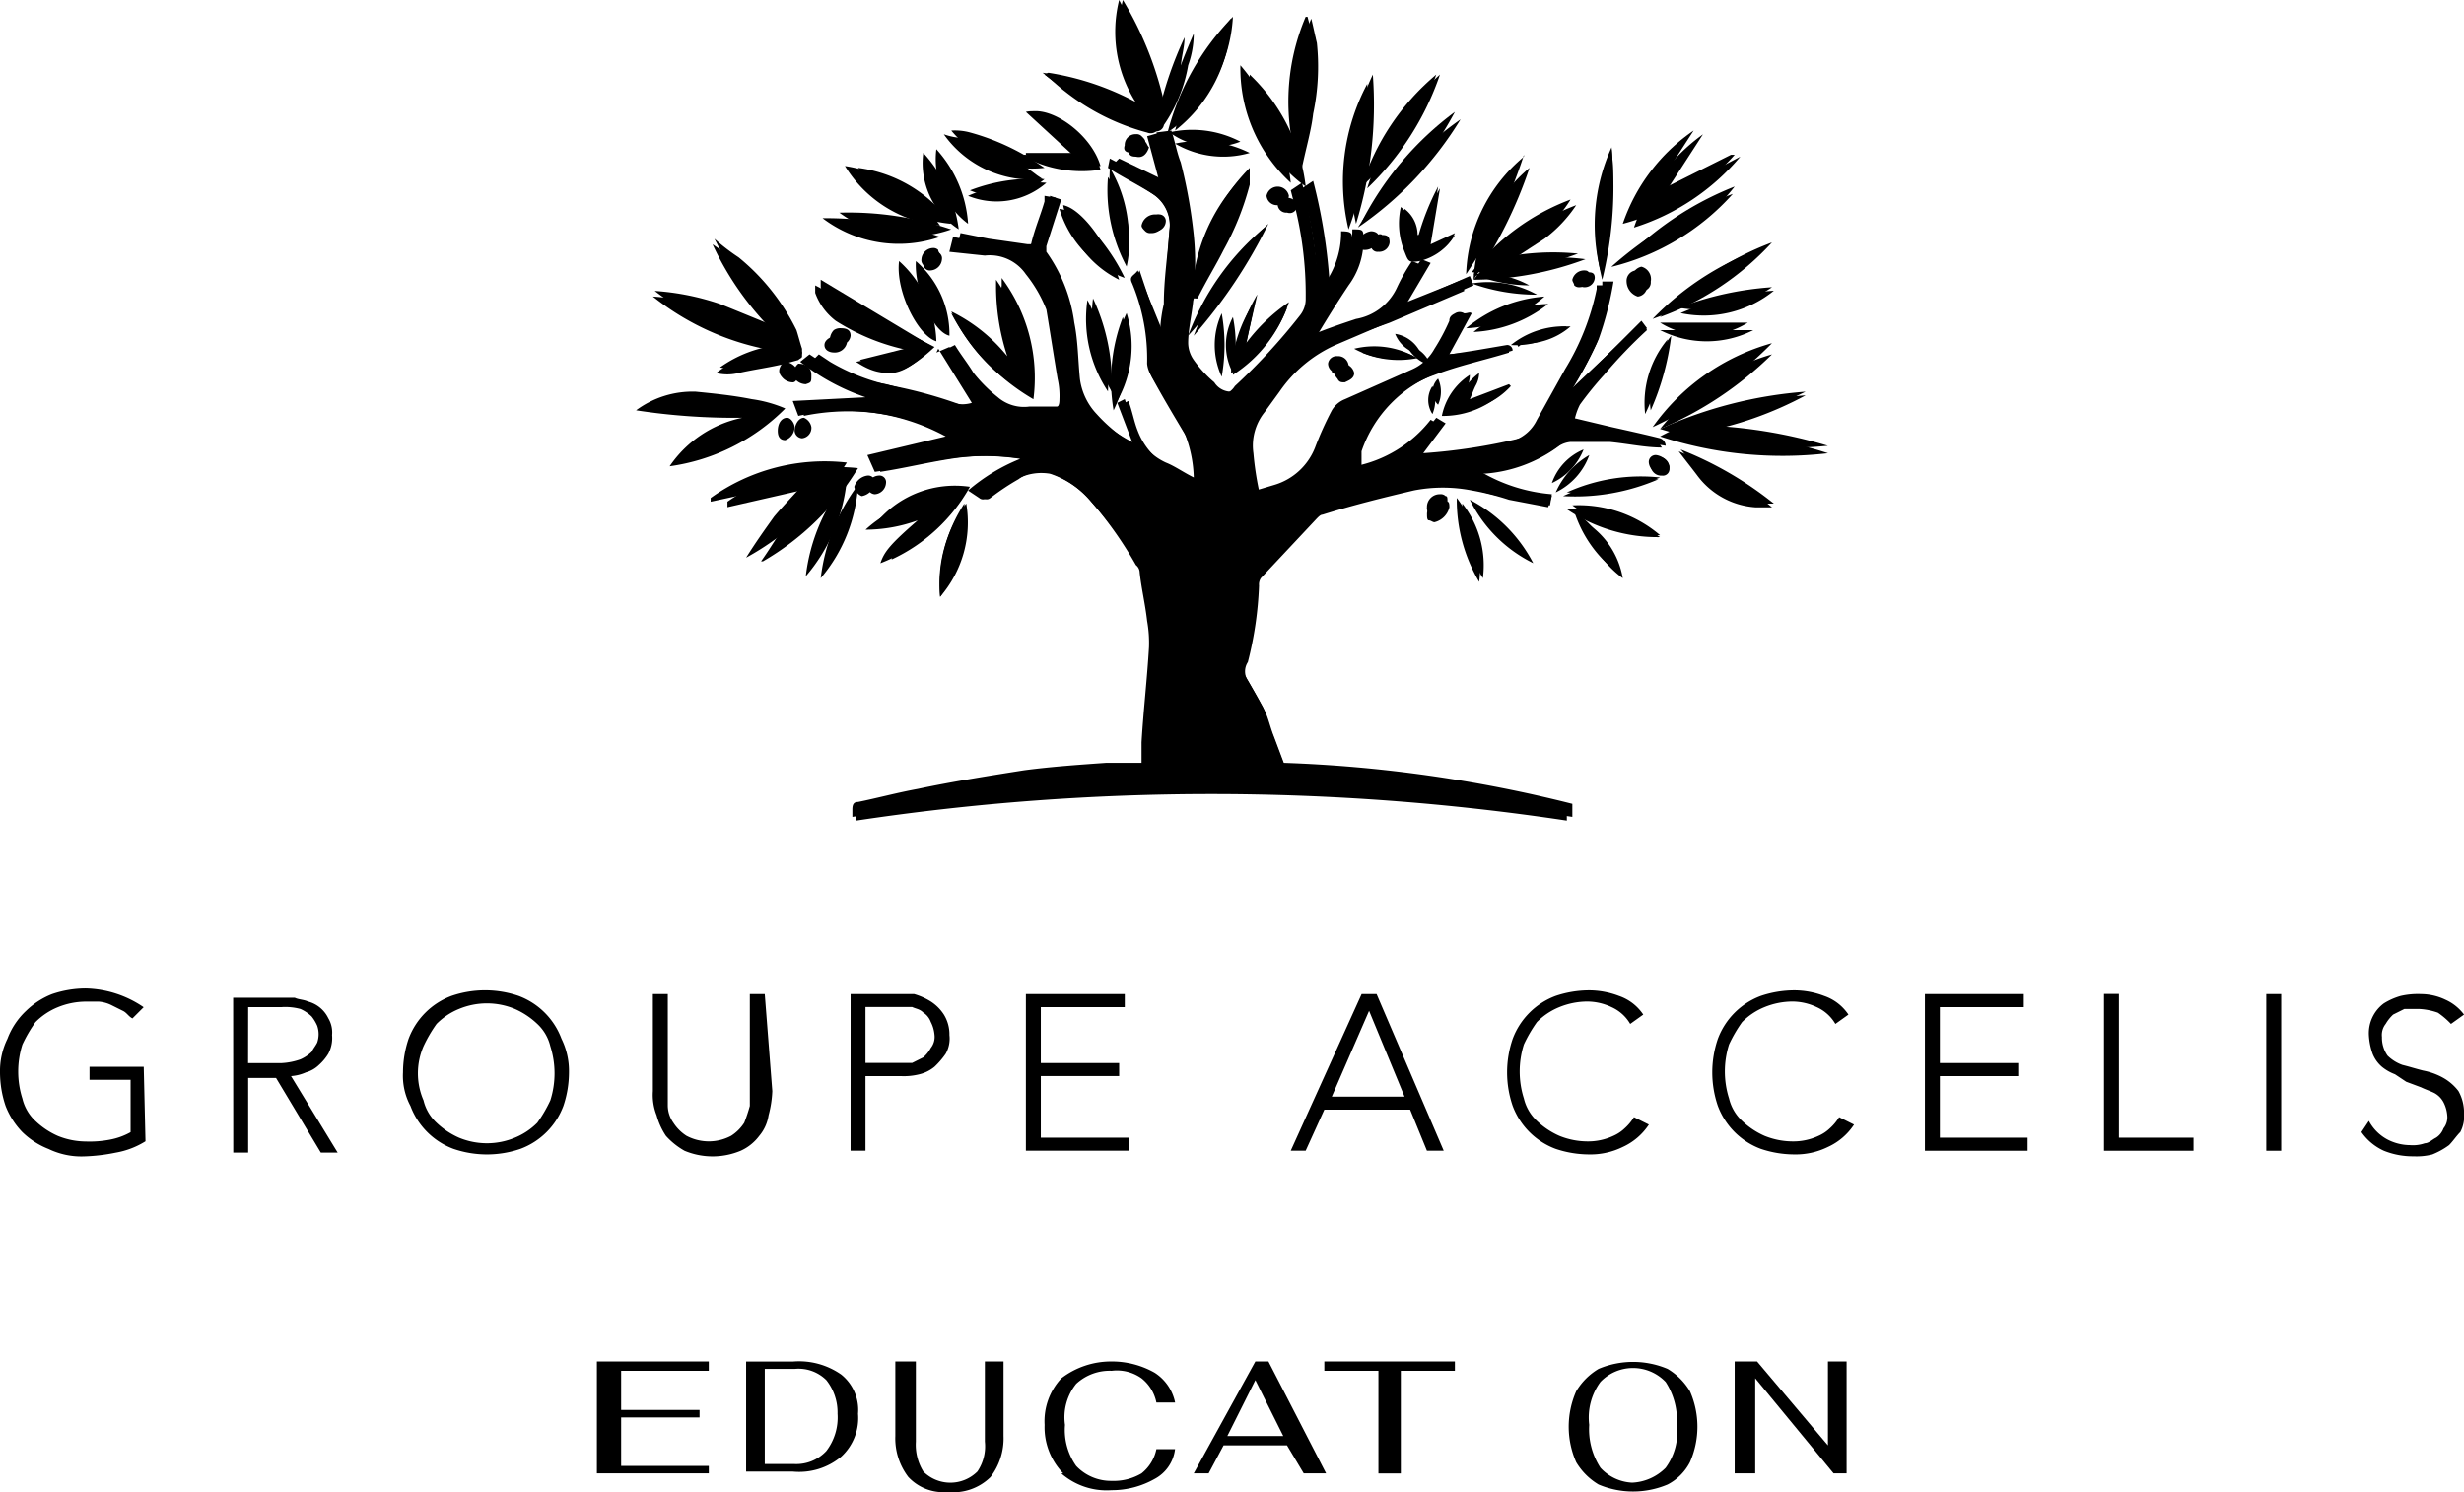 <svg id="logo_Accelis" data-name="logo Accelis" xmlns="http://www.w3.org/2000/svg" width="108" height="65.42" viewBox="0 0 108 65.42">
  <path id="Path" d="M32,73h4.905v.409H33.063v1.717H36.5v.327H33.063v2.126h3.843v.327H32Z" transform="translate(-5.838 -13.318)"/>
  <path id="Shape" d="M42.126,77.493a1.793,1.793,0,0,0,1.39-.572,2.418,2.418,0,0,0,.491-1.635,2.283,2.283,0,0,0-.491-1.472,1.728,1.728,0,0,0-1.39-.491H40.818v4.17ZM40,73h2.044a3.226,3.226,0,0,1,2.126.572,1.985,1.985,0,0,1,.736,1.717,2.3,2.3,0,0,1-.736,1.88,2.882,2.882,0,0,1-2.126.654H40Z" transform="translate(-7.297 -13.314)"/>
  <path id="Path_1_" d="M48.572,78.069A2.786,2.786,0,0,1,48,76.27V73h.9v3.516a2.229,2.229,0,0,0,.327,1.308,1.678,1.678,0,0,0,2.371,0,1.966,1.966,0,0,0,.327-1.308V73h.818v3.27a2.786,2.786,0,0,1-.572,1.8,2.335,2.335,0,0,1-1.88.654,2.1,2.1,0,0,1-1.717-.654" transform="translate(-8.757 -13.318)"/>
  <path id="Path_2_" d="M56.815,77.905A2.9,2.9,0,0,1,56,75.78a2.76,2.76,0,0,1,.736-2.044A3.587,3.587,0,0,1,58.94,73a3.8,3.8,0,0,1,1.88.491,2.033,2.033,0,0,1,.9,1.308H60.9a1.817,1.817,0,0,0-.654-1.063,1.861,1.861,0,0,0-1.308-.327,2.158,2.158,0,0,0-1.553.572,2.341,2.341,0,0,0-.491,1.8,2.73,2.73,0,0,0,.491,1.8,2.093,2.093,0,0,0,1.553.654,2.4,2.4,0,0,0,1.308-.327,1.817,1.817,0,0,0,.654-1.063h.818a1.706,1.706,0,0,1-.9,1.308,3.8,3.8,0,0,1-1.88.491,3.024,3.024,0,0,1-2.207-.736" transform="translate(-10.214 -13.318)"/>
  <path id="Shape_1_" d="M67.924,76.27,66.7,73.818,65.472,76.27Zm.163.409h-2.78l-.654,1.226H64L66.7,73h.572L69.8,77.905h-.981Z" transform="translate(-11.676 -13.318)"/>
  <path id="Path_3_" d="M73.371,73.409H71V73h5.723v.409H74.352v4.5h-.981Z" transform="translate(-12.953 -13.318)"/>
  <path id="Shape_2_" d="M88.351,77.665a2.634,2.634,0,0,0,.491-1.88,3.1,3.1,0,0,0-.491-1.88,1.976,1.976,0,0,0-2.861,0A2.634,2.634,0,0,0,85,75.784a3.1,3.1,0,0,0,.491,1.88,2.015,2.015,0,0,0,1.39.654,2.2,2.2,0,0,0,1.472-.654m-2.943.736a2.818,2.818,0,0,1-.981-.981,3.853,3.853,0,0,1,0-3.107,2.818,2.818,0,0,1,.981-.981,3.884,3.884,0,0,1,3.025,0,2.818,2.818,0,0,1,.981.981,3.853,3.853,0,0,1,0,3.107,2.272,2.272,0,0,1-.981.981,3.884,3.884,0,0,1-3.025,0" transform="translate(-15.343 -13.323)"/>
  <path id="Path_4_" d="M93,73h.981l3.107,3.679V73h.818v4.905h-.572L93.9,73.736v4.17H93Z" transform="translate(-16.967 -13.318)"/>
  <path id="Shape_3_" d="M40.741,15.861c-.245.327-.245.491,0,.736a.624.624,0,0,0,.409.164c.164,0,.245-.245.245-.409a.643.643,0,0,0-.654-.491l.654-.245a.176.176,0,0,0,.164-.164v-.164c-.082-.245-.164-.572-.245-.818a9.522,9.522,0,0,0-2.534-3.188,9.253,9.253,0,0,1-1.063-.818h0a15.132,15.132,0,0,0,2.861,3.924c-.818-.327-1.8-.736-2.616-1.063a11.112,11.112,0,0,0-2.861-.572,11.83,11.83,0,0,0,5.478,2.371,5.421,5.421,0,0,0-2.616.981,1.993,1.993,0,0,0,.981,0,18.079,18.079,0,0,0,2.044-.409m6.541-.409L49,17.659a1.393,1.393,0,0,1-.818,0c-.981-.245-1.962-.572-2.943-.818a9.144,9.144,0,0,1-2.861-.981l-.491-.327-.409.327a9.739,9.739,0,0,0,2.861,1.553l-3.188.164.245.654a9.31,9.31,0,0,1,6.459.9l-3.434.818.327.736c1.063-.164,2.126-.409,3.188-.572a10.424,10.424,0,0,1,3.188,0,8.173,8.173,0,0,0-2.289,1.39l.491.327a.249.249,0,0,0,.327,0,7.061,7.061,0,0,1,1.308-.818,2.271,2.271,0,0,1,1.472-.245,3.945,3.945,0,0,1,1.8,1.226,17.4,17.4,0,0,1,2.044,2.78c.082.082.082.245.164.327.082.736.245,1.39.327,2.126a4.662,4.662,0,0,1,.082,1.063c0,1.39-.245,2.7-.327,4.088v1.063H54.885c-1.145.082-2.371.164-3.6.327-1.553.245-3.107.491-4.66.818-.9.164-1.8.409-2.616.572-.164,0-.245.082-.245.327v.327a107.437,107.437,0,0,1,31.558,0v-.572a59.957,59.957,0,0,0-12.672-1.8l-.491-1.308c-.164-.409-.245-.818-.409-1.145-.245-.409-.491-.9-.736-1.308a.743.743,0,0,1,0-.818,11.33,11.33,0,0,0,.491-3.27.492.492,0,0,1,.082-.327l2.453-2.616c.082-.082.164-.164.245-.164,1.39-.327,2.7-.736,4.088-1.063a6.609,6.609,0,0,1,2.534,0,11.952,11.952,0,0,0,1.635.409l1.8.327.082-.491a7.276,7.276,0,0,1-3.107-.981h.164a6.211,6.211,0,0,0,3.352-1.226,1.162,1.162,0,0,1,.491-.164h1.8a21.749,21.749,0,0,1,2.289.245h0a.365.365,0,0,0-.245-.327c-.654-.164-1.39-.327-2.126-.491l-1.717-.409.245-.736a8.255,8.255,0,0,1,1.063-1.308c.654-.654,1.308-1.308,1.962-1.88l-.245-.327-3.107,3.107a17.563,17.563,0,0,0,1.145-2.126,12.708,12.708,0,0,0,.572-2.534h-.572v.164A10.9,10.9,0,0,1,75,16.188L73.771,18.4a1.769,1.769,0,0,1-.981.9,24.246,24.246,0,0,1-4.251.654l.981-1.308-.409-.245a5.568,5.568,0,0,1-3.352,2.044,1.516,1.516,0,0,1,.164-.572,5.389,5.389,0,0,1,3.352-3.434c1.063-.409,2.207-.654,3.27-.981,0,0,0-.327-.245-.245l-1.553.245-.981.082.818-1.8a.371.371,0,0,0-.409,0c-.164.082-.245.164-.245.327a8.934,8.934,0,0,1-.654,1.226,2.08,2.08,0,0,1-.981.9L65.35,17.5a1.15,1.15,0,0,0-.572.491,14.387,14.387,0,0,0-.736,1.635,2.755,2.755,0,0,1-1.8,1.635l-.818.245H61.1a8.824,8.824,0,0,0-.245-1.553,2.434,2.434,0,0,1,.491-1.8l.654-.9a6.128,6.128,0,0,1,2.534-2.044c.9-.409,1.88-.736,2.78-1.063l3.27-1.39-.082-.491-2.861,1.145,1.063-1.8-.409-.164a8.17,8.17,0,0,0-.654,1.145,2.429,2.429,0,0,1-1.8,1.39c-.736.245-1.472.491-2.207.818.491-.818.9-1.472,1.39-2.207a3.327,3.327,0,0,0,.654-1.962c0-.409,0-.491-.491-.491a3.856,3.856,0,0,1-.981,2.616,22.927,22.927,0,0,0-.736-4.742l-.245.164-.245.164.082.327a15.962,15.962,0,0,1,.572,4.415,1.141,1.141,0,0,1-.245.736,26.307,26.307,0,0,1-2.861,3.107.867.867,0,0,1-1.472,0,5.248,5.248,0,0,1-.818-1.063,1.319,1.319,0,0,1-.245-.736c0-.736.245-1.553.245-2.289a12.3,12.3,0,0,0,0-2.453c-.164-1.063-.409-2.126-.572-3.188a8.933,8.933,0,0,0-.409-1.39l-.572.164.572,2.126L55.049,6.949l-.082.409c.654.409,1.308.736,1.962,1.145a1.545,1.545,0,0,1,.736,1.553c-.082,1.063-.164,2.207-.164,3.188a6.311,6.311,0,0,1-.164,1.226h0l-1.063-2.616c-.164.245-.409.245-.245.572a8.665,8.665,0,0,1,.654,3.516,1.162,1.162,0,0,0,.164.491c.491.818.981,1.635,1.472,2.534a5.62,5.62,0,0,1,.409,1.962c-.491-.245-.818-.491-1.226-.654a2.715,2.715,0,0,1-1.39-1.472c-.164-.409-.245-.818-.409-1.308l-.327.164.654,1.717a7.26,7.26,0,0,1-1.8-1.308,2.763,2.763,0,0,1-.736-1.553c0-.818-.164-1.635-.245-2.453a7.734,7.734,0,0,0-1.226-3.107V10.71c.245-.654.409-1.308.654-2.044l-.491-.082V8.83c-.164.572-.409,1.145-.572,1.8a.176.176,0,0,1-.164.164.153.153,0,0,1-.245,0l-1.8-.164-1.226-.245-.164.654,1.553.164a1.917,1.917,0,0,1,1.8.818,5.919,5.919,0,0,1,.9,1.553c.164.981.327,2.044.491,3.025a3.353,3.353,0,0,1,.082.9c0,.327-.082.409-.409.409H51.288A2.756,2.756,0,0,1,49.9,17.5a6.535,6.535,0,0,1-1.063-1.063,10.651,10.651,0,0,1-.818-1.226l-.572.245m4.66-12.263c.327.245.654.572.981.818a9.934,9.934,0,0,0,3.6,1.8.393.393,0,0,0,.491-.164,6.4,6.4,0,0,0,.981-2.616c0-.491.164-.9.164-1.39h0a16.225,16.225,0,0,0-1.145,3.352A17.157,17.157,0,0,0,55.457,0a5.767,5.767,0,0,0,.9,4.742,11.614,11.614,0,0,0-4.251-1.553M37.553,21.829v.164l4.17-.9c-.409.491-.981,1.063-1.39,1.553-.409.572-.818,1.145-1.226,1.8h0a12.012,12.012,0,0,0,4.415-4.17,8.588,8.588,0,0,0-5.968,1.553m48.972-1.962a18.517,18.517,0,0,0-5.641-.9,15.822,15.822,0,0,0,4.66-1.635,15.874,15.874,0,0,0-6.377,1.8,17.3,17.3,0,0,0,7.358.736M50.715,15.861A8.113,8.113,0,0,0,48.1,13.735,9.361,9.361,0,0,0,51.7,17.5a7.313,7.313,0,0,0-1.39-5.314v.327a6.685,6.685,0,0,0,.409,3.352m-6.786,0c1.226.818,2.126.572,3.434-.654l-5.232-2.7v.327a2.673,2.673,0,0,0,.9,1.226A9.475,9.475,0,0,0,46.3,15.37l-2.371.491M82.682,6.868h0l-3.434,1.8,1.8-2.78h0a8.305,8.305,0,0,0-3.025,4.088,10.011,10.011,0,0,0,4.66-3.107M63.715.736h-.082a9.482,9.482,0,0,0-.327,6.54c.164-.818.409-1.635.572-2.453a8.4,8.4,0,0,0,.164-3.188,3.986,3.986,0,0,1-.327-.9M46.628,22.81c-1.226,1.063-1.472,1.39-1.635,1.88a7.731,7.731,0,0,0,3.6-2.861,5.4,5.4,0,0,0-4.251,1.39,6.712,6.712,0,0,0,2.289-.409M72.3,11.282l1.553-1.063a4.753,4.753,0,0,0,1.39-1.472,9.857,9.857,0,0,0-4.333,3.188,12.715,12.715,0,0,0,4.66-.818,11,11,0,0,0-3.27.164M60.444.736A11.218,11.218,0,0,0,57.583,5.8,6.527,6.527,0,0,0,60.444.736m5.886,2.943a9.116,9.116,0,0,0-.818,6.377,14.193,14.193,0,0,0,.818-6.377M62.979,8.012a9.412,9.412,0,0,0-2.207-5.151,6.8,6.8,0,0,0,2.207,5.151M54.64,7.44c-.409-1.472-2.289-2.78-3.27-2.534l2.044,1.88H51.288v.082a5.353,5.353,0,0,0,3.352.572M47.609,9.893a6.191,6.191,0,0,0-4.17-2.616,5.525,5.525,0,0,0,4.17,2.616m36.463,5.151a9.532,9.532,0,0,0-5.232,3.679,17.852,17.852,0,0,0,5.232-3.679m-25.426-1.8c.409-.736.736-1.308,1.063-1.962A8.883,8.883,0,0,0,60.771,8.5V7.849a7.815,7.815,0,0,0-2.126,5.4m18.4-1.553A10.493,10.493,0,0,0,82.355,8.5a16.746,16.746,0,0,0-5.314,3.188M47.609,10.383a15.792,15.792,0,0,0-5.151-.818,5.517,5.517,0,0,0,5.151.818m18.313-.409a15.568,15.568,0,0,0,4.5-4.742,16.493,16.493,0,0,0-4.5,4.742M73.2,6.868a6.985,6.985,0,0,0-2.534,5.151A20.648,20.648,0,0,0,73.2,6.786M66.331,8.257A12.433,12.433,0,0,0,69.519,3.27a10.729,10.729,0,0,0-3.188,4.987M79.984,19.785h0c.245.327.572.736.818,1.063a3.467,3.467,0,0,0,2.534,1.39h.736a15.516,15.516,0,0,0-4.088-2.453M52.105,7.849l-.245-.164A9.464,9.464,0,0,0,48.59,6.05a2.9,2.9,0,0,1-.818-.164,4.711,4.711,0,0,0,4.333,1.962m24.936-1.39a8.194,8.194,0,0,0-.491,5.4,15.144,15.144,0,0,0,.491-5.4M61.507,12.917h0a7.667,7.667,0,0,0-1.063,3.516A5.961,5.961,0,0,0,62.9,13.245a7.828,7.828,0,0,0-1.88,1.8l.491-2.126M68.538,10.3a1.428,1.428,0,0,0-.572-1.145,3.4,3.4,0,0,0,.164,1.8c.164.409.164.409.654.327a1.844,1.844,0,0,0,1.39-1.063h0l-1.063.491.409-2.453h0A6.307,6.307,0,0,0,68.7,10.3M52.841,9.157A4.593,4.593,0,0,0,55.7,12.182c-.654-1.39-1.962-2.943-2.861-3.025m30.822,1.717A12.576,12.576,0,0,0,78.84,13.98a12.244,12.244,0,0,0,4.824-3.107m-37.853.572c-.164,1.308.818,3.27,1.635,3.516a4.917,4.917,0,0,0-1.635-3.516m1.8,14.716a4.971,4.971,0,0,0,1.145-4.088,5.824,5.824,0,0,0-1.145,4.088M61.834,9.974a11.235,11.235,0,0,0-3.352,4.742,23.734,23.734,0,0,0,3.352-4.742M41.722,25.263a7.611,7.611,0,0,0,1.8-4.251,8.233,8.233,0,0,0-1.8,4.251M46.873,6.7a3.455,3.455,0,0,0,1.553,3.352A6.086,6.086,0,0,0,46.873,6.7m32.294,16.76a5.5,5.5,0,0,0-3.843-1.308,6.41,6.41,0,0,0,3.843,1.308m-24.2-15.7a7.1,7.1,0,0,0,.818,3.924,4.857,4.857,0,0,0-.818-3.924m0,9.4a7.6,7.6,0,0,0-.9-4.006,5.748,5.748,0,0,0,.9,4.006m.818-3.434a5.682,5.682,0,0,0-.409,3.843,4.871,4.871,0,0,0,.409-3.843m28.369-.981a11.968,11.968,0,0,0-4.088.981,4.881,4.881,0,0,0,4.088-.981M72.463,17.005h0l-2.044.654a3.984,3.984,0,0,1,.245-.572,1.54,1.54,0,0,0,.164-.654,2.79,2.79,0,0,0-1.226,1.8,3.835,3.835,0,0,0,2.861-1.226m-1.226,8.5a4.969,4.969,0,0,0-.981-3.679,7.081,7.081,0,0,0,.981,3.679m-.409-3.6a6.1,6.1,0,0,0,2.78,2.78,6.514,6.514,0,0,0-2.78-2.78M52.269,8.012a7.1,7.1,0,0,0-3.434.572,3.313,3.313,0,0,0,3.434-.572m26.9,6.132h0a3.62,3.62,0,0,0,3.843,0Zm-8.5.245A5.54,5.54,0,0,0,74.1,13a6.054,6.054,0,0,0-3.434,1.39m4.251,7.358a9.2,9.2,0,0,0,4.17-.736,8.076,8.076,0,0,0-4.17.736M57.665,5.8a3.246,3.246,0,0,0,3.107.409A4.561,4.561,0,0,0,57.665,5.8M77.2,25.017a4.5,4.5,0,0,0-1.8-2.616,5.4,5.4,0,0,0,1.8,2.616M79.494,14.88a4.344,4.344,0,0,0-.981,3.27,10.853,10.853,0,0,0,.981-3.27m-19.54-1.145a3.3,3.3,0,0,0,0,2.78,7.937,7.937,0,0,0,0-2.78m8.421,1.88a3.69,3.69,0,0,0-2.616-.327,3.586,3.586,0,0,0,2.616.327m4.5-.572a3.076,3.076,0,0,0,2.371-.736,3.357,3.357,0,0,0-2.289.9m.818-2.289a4.39,4.39,0,0,0-2.861-.491,8.421,8.421,0,0,0,2.861.491m4.824-.409a.622.622,0,0,0-.491-.654.458.458,0,0,0-.409.491.712.712,0,0,0,.491.654.458.458,0,0,0,.409-.491m-8.666,9.729c0-.082,0-.245-.082-.245-.082-.082-.164-.082-.327-.082a.632.632,0,0,0-.572.654c0,.082,0,.245.082.245s.164.082.245.082a.887.887,0,0,0,.654-.654m4.66-.654a2.9,2.9,0,0,0,1.472-1.635,3.532,3.532,0,0,0-1.472,1.635M47.609,11.2c0-.082-.082-.164-.082-.245a.3.3,0,0,0-.245-.082.528.528,0,0,0-.491.491.289.289,0,0,0,.327.327.471.471,0,0,0,.491-.491m18.886-1.063a.7.7,0,0,0-.572.491c0,.082.082.164.082.245a.3.3,0,0,0,.245.082.6.6,0,0,0,.572-.491c.082-.164-.082-.327-.327-.327M62.407,8.993a.458.458,0,0,0,.491-.409.5.5,0,0,0-.981,0,.458.458,0,0,0,.491.409m-18.886,6.05a.374.374,0,0,0-.409-.327c-.245,0-.572.164-.572.409s.245.327.409.327a.545.545,0,0,0,.572-.409M57.011,9.4a.6.6,0,0,0-.572.491c0,.082.082.164.164.245a.3.3,0,0,0,.245.082.541.541,0,0,0,.572-.491c0-.082-.082-.164-.082-.245-.082-.082-.164-.082-.327-.082m8.012,6.949a.552.552,0,0,0,.491-.327.458.458,0,0,0-.491-.409.374.374,0,0,0-.409.327.425.425,0,0,0,.164.327c0,.082.082.164.245.082M44.747,21.175a.289.289,0,0,0-.327-.327.7.7,0,0,0-.572.491.543.543,0,0,0,.327.409.7.7,0,0,0,.572-.572m-3.516-2.453c0-.164-.164-.409-.327-.409-.245,0-.409.245-.409.572s.164.409.327.409a.615.615,0,0,0,.409-.572M56.03,6.7a.547.547,0,0,0,.572-.491c0-.082-.082-.164-.164-.245a.3.3,0,0,0-.245-.082.471.471,0,0,0-.491.491c-.082.245.082.327.327.327M79,19.949a.3.3,0,0,0-.327.327.547.547,0,0,0,.572.491.289.289,0,0,0,.327-.327A.7.7,0,0,0,79,19.949m-3.188-8.094a.53.53,0,0,0-.491.409c0,.082.082.164.082.245a.3.3,0,0,0,.245.082.518.518,0,0,0,.491-.409c-.082-.327-.164-.327-.327-.327m-8.257,2.78a1.447,1.447,0,0,0,1.145.9,1.477,1.477,0,0,0-1.145-.9m1.635,2.289a1.112,1.112,0,0,0,0,1.226,1.591,1.591,0,0,0,0-1.226" transform="translate(-6.404)"/>
  <path id="Path_5_" d="M34.1,21.818A4.158,4.158,0,0,1,36.716,21c.818.082,1.635.164,2.453.327a5.736,5.736,0,0,1,1.472.409,8.844,8.844,0,0,1-5.069,2.534,5.093,5.093,0,0,1,3.188-2.126,28.436,28.436,0,0,1-4.66-.327Z" transform="translate(-6.221 -3.831)"/>
  <path id="Shape_4_" d="M49.213,16.647,49.7,16.4c.245.409.572.818.818,1.226a6.535,6.535,0,0,0,1.063,1.063,1.762,1.762,0,0,0,1.39.409h1.145c.327,0,.409,0,.409-.409,0-.327-.082-.572-.082-.9-.164-.981-.327-2.044-.491-3.107a3.705,3.705,0,0,0-.9-1.553,1.862,1.862,0,0,0-1.717-.818l-1.553-.164.164-.654,1.226.245,1.717.245h.245c.082,0,.082-.082.164-.164.164-.572.409-1.145.572-1.8V9.861l.491.164-.654,2.044v.245a6.908,6.908,0,0,1,1.226,3.107c.164.818.164,1.635.245,2.453a2.763,2.763,0,0,0,.736,1.553,7.115,7.115,0,0,0,1.717,1.39l-.654-1.8.327-.164c.164.409.245.9.409,1.308a3.069,3.069,0,0,0,1.308,1.553,8.937,8.937,0,0,1,1.226.654,5.262,5.262,0,0,0-.409-1.962c-.491-.818-.981-1.635-1.472-2.534a1.182,1.182,0,0,1-.164-.572,9.055,9.055,0,0,0-.654-3.6c-.082-.327.164-.327.245-.572l.9,2.7h0a6.311,6.311,0,0,1,.164-1.226c0-1.063.164-2.126.245-3.188A1.668,1.668,0,0,0,58.37,9.78c-.572-.409-1.226-.736-1.88-1.145l.409-.409,2.207,1.063-.572-2.207L59.188,7c.164.491.245.981.409,1.39a21.764,21.764,0,0,1,.572,3.188,12.294,12.294,0,0,1,0,2.453c0,.736-.245,1.553-.245,2.289a1.319,1.319,0,0,0,.245.736,5.133,5.133,0,0,0,.9.981.867.867,0,0,0,1.472,0,25.133,25.133,0,0,0,2.78-3.107,1.319,1.319,0,0,0,.245-.736,15.386,15.386,0,0,0-.572-4.333l-.082-.327.245-.164.245-.164a23.811,23.811,0,0,1,.736,4.742,3.856,3.856,0,0,0,.981-2.616c.491,0,.491,0,.491.491a3.327,3.327,0,0,1-.654,1.962c-.491.736-.9,1.39-1.39,2.207.736-.245,1.472-.572,2.207-.818a2.667,2.667,0,0,0,1.717-1.39,8.17,8.17,0,0,1,.654-1.145l.409.164-1.063,1.8,2.78-1.226.164.409-3.188,1.39L66.382,16.4a5.9,5.9,0,0,0-2.453,2.044l-.654.9a2.341,2.341,0,0,0-.491,1.8,13.248,13.248,0,0,0,.245,1.635h.327l.818-.245A2.467,2.467,0,0,0,65.892,20.9c.245-.572.491-1.145.736-1.635a1.288,1.288,0,0,1,.572-.572l2.943-1.308a2.08,2.08,0,0,0,.981-.9,8.936,8.936,0,0,0,.654-1.226.217.217,0,0,1,.245-.245c.164,0,.245-.082.327,0l-.981,1.8,1.063-.164L73.9,16.4a.24.24,0,0,1,.245.245c-1.063.327-2.207.572-3.27.981a5.584,5.584,0,0,0-3.352,3.434c0,.245,0,.491,0,.654A5.9,5.9,0,0,0,70.8,19.59l.409.245-.981,1.308a25.485,25.485,0,0,0,4.251-.654,1.228,1.228,0,0,0,.981-.9,14.89,14.89,0,0,1,1.226-2.207,10.639,10.639,0,0,0,1.39-3.6v-.164h.491a14.451,14.451,0,0,1-.654,2.534,17.563,17.563,0,0,1-1.145,2.126l3.025-2.861.245.327a21.319,21.319,0,0,0-1.88,1.962,14.928,14.928,0,0,0-1.063,1.308,2.6,2.6,0,0,0-.245.736l1.472.327c.736.164,1.39.327,2.126.491.082,0,.164.245.245.327h0c-.736,0-1.472-.164-2.289-.245H76.684a1.162,1.162,0,0,0-.491.164,6.2,6.2,0,0,1-3.27,1.226h-.164a6.94,6.94,0,0,0,3.107.981l-.164.491-1.717-.327a11.952,11.952,0,0,0-1.635-.409,6.609,6.609,0,0,0-2.534,0c-1.39.327-2.7.654-4.006,1.063-.082,0-.164.082-.245.164l-2.453,2.616a.492.492,0,0,0-.082.327A15.808,15.808,0,0,1,62.54,30.3a.743.743,0,0,0,0,.818c.245.409.491.818.736,1.308.164.327.245.736.409,1.145l.491,1.308a58.46,58.46,0,0,1,12.345,1.8v.572a104.686,104.686,0,0,0-31.149,0v-.327c0-.164,0-.245.245-.327.9-.164,1.717-.409,2.534-.572,1.553-.245,3.025-.572,4.578-.818,1.145-.164,2.289-.245,3.516-.327H57.88V33.816c.082-1.39.245-2.78.327-4.17a5.4,5.4,0,0,0-.082-1.145c-.082-.736-.245-1.39-.327-2.126a.425.425,0,0,0-.164-.327,16.975,16.975,0,0,0-1.962-2.78,4.175,4.175,0,0,0-1.717-1.226,1.622,1.622,0,0,0-1.472.245,10.652,10.652,0,0,0-1.226.818.249.249,0,0,1-.327,0l-.491-.327a7.752,7.752,0,0,1,2.207-1.39,9.9,9.9,0,0,0-3.107,0c-1.063.164-2.044.409-3.107.572l-.327-.736,3.352-.818a9.549,9.549,0,0,0-6.377-.9L43,18.936l3.188-.164a13.928,13.928,0,0,1-2.861-1.553l.409-.409.491.327a8.883,8.883,0,0,0,2.78,1.063,19.769,19.769,0,0,1,2.943.818,1.393,1.393,0,0,0,.818,0l-1.553-2.371M61.068,35.369h0a9.038,9.038,0,0,1-1.063-7.522c-.164.245-.245.572-.409.818a15.617,15.617,0,0,0-.818,5.8c0,.082.082.164.164.245l2.126.654m-2.044-7.522.491-.818c.491-.818.409-.736.164-1.635a3.554,3.554,0,0,0-1.88-2.044h-.245a1.435,1.435,0,0,0-.327.409c.245.245.491.572.736.818a1.71,1.71,0,0,1,.327.491c.245.9.491,1.8.736,2.78m3.924,7.6-.164-.245c-.409-.981-.736-1.962-1.145-2.861a2.168,2.168,0,0,0-.409-.491h-.409v.409c.245.9.491,1.8.736,2.616,0,.082.082.245.164.245a2.008,2.008,0,0,0,1.226.409M53.465,20.9a4.95,4.95,0,0,1,3.025,1.88,9.009,9.009,0,0,1,.164-1.472s-.082-.164-.164-.164c-.491-.245-1.063-.409-1.553-.654-.491-.164-.736-.245-1.472.409h0m12.263,2.371h-.082l-2.044.654c-.082.082-.164.164-.164.245a15.689,15.689,0,0,1-.245,1.8,7.76,7.76,0,0,1,2.616-2.534M62.376,26.7l-.736,1.8v.082l.409,1.717a10.759,10.759,0,0,0,.327-3.6m-.245-3.924A6.924,6.924,0,0,0,60.9,20.326v2.289h.981m-.9,2.78h0l.981-2.126H60.9l.082,2.126M50.522,19.754a2.728,2.728,0,0,0,1.88.736h.164l.409-.572-2.453-.164" transform="translate(-7.845 -1.277)"/>
  <path id="Path_6_" d="M40.8,18.332c-.654.164-1.308.245-2.044.409a1.993,1.993,0,0,1-.981,0,4.863,4.863,0,0,1,2.534-.981A11.611,11.611,0,0,1,35,15.389a10.506,10.506,0,0,1,2.78.572c.9.327,1.717.736,2.616,1.063a13.192,13.192,0,0,1-2.78-3.924h0a9.254,9.254,0,0,1,1.063.818,8.512,8.512,0,0,1,2.534,3.107,3.417,3.417,0,0,0,.327.818v.164c0,.082-.082.082-.164.164Z" transform="translate(-6.385 -2.39)"/>
  <path id="Path_7_" d="M56.164,3.188a12.076,12.076,0,0,1,4.17,1.472,5.53,5.53,0,0,1-.9-4.66,15.187,15.187,0,0,1,1.88,4.824,27.678,27.678,0,0,1,1.226-3.352h0a4.153,4.153,0,0,1-.245,1.39,6.565,6.565,0,0,1-1.063,2.616.343.343,0,0,1-.491.245,10.5,10.5,0,0,1-3.761-1.717L56,3.27" transform="translate(-10.216)"/>
  <path id="Path_8_" d="M39,26.559a8.421,8.421,0,0,1,5.723-1.472,11.742,11.742,0,0,1-4.17,4.088h-.082c.409-.572.736-1.145,1.145-1.717s.9-1.063,1.308-1.553L39,26.8v-.245" transform="translate(-7.115 -4.567)"/>
  <path id="Path_9_" d="M96.358,23.371A18.7,18.7,0,0,1,89,22.635,18.817,18.817,0,0,1,95.377,21a15.5,15.5,0,0,1-4.66,1.472,21.414,21.414,0,0,1,5.641.9" transform="translate(-16.237 -3.831)"/>
  <path id="Path_10_" d="M53.453,18.352a9.883,9.883,0,0,1-.491-3.107V15a6.953,6.953,0,0,1,1.226,4.905A7.812,7.812,0,0,1,51,16.39a7.24,7.24,0,0,1,2.453,1.962" transform="translate(-9.304 -2.737)"/>
  <path id="Path_11_" d="M45.717,18.516l2.289-.572A9.346,9.346,0,0,1,44.9,16.635a2.525,2.525,0,0,1-.9-1.308V15l4.905,2.943c-1.226,1.226-1.962,1.553-3.188.572" transform="translate(-8.027 -2.737)"/>
  <path id="Path_12_" d="M91.905,8.063A9.963,9.963,0,0,1,87,11.088,8.112,8.112,0,0,1,90.107,7h0l-1.8,2.78,3.434-1.717h0" transform="translate(-15.872 -1.277)"/>
  <path id="Path_13_" d="M70.128,1c.082.327.164.736.245,1.063A9.94,9.94,0,0,1,70.21,5.17c-.082.736-.327,1.553-.491,2.371A10.021,10.021,0,0,1,70.128,1h0" transform="translate(-12.653 -0.182)"/>
  <path id="Path_14_" d="M49.289,27.15A5.486,5.486,0,0,1,47,27.641a4.474,4.474,0,0,1,4.088-1.553,7.586,7.586,0,0,1-3.434,3.188c.164-.491.409-.9,1.635-2.126" transform="translate(-8.575 -4.749)"/>
  <path id="Path_15_" d="M80.472,13.534a9.724,9.724,0,0,1,3.434-.164,14.1,14.1,0,0,1-4.905.9A10.514,10.514,0,0,1,83.5,11a5.953,5.953,0,0,1-1.39,1.472l-1.635,1.063" transform="translate(-14.413 -2.007)"/>
  <path id="Path_16_" d="M65.453,1A6.4,6.4,0,0,1,63,5.905,12.61,12.61,0,0,1,65.453,1" transform="translate(-11.494 -0.182)"/>
  <path id="Path_17_" d="M73.381,4a17.73,17.73,0,0,1-.736,6.54A10.03,10.03,0,0,1,73.381,4" transform="translate(-13.208 -0.73)"/>
  <path id="Path_18_" d="M69.452,8.905A5.824,5.824,0,0,1,67,4a8.07,8.07,0,0,1,2.453,4.905" transform="translate(-12.222 -0.73)"/>
  <path id="Path_19_" d="M58.27,8.364A5.556,5.556,0,0,1,55,7.873V7.792h2.044l-1.88-1.8c.981-.245,2.7.981,3.107,2.371" transform="translate(-10.034 -1.088)"/>
  <path id="Path_20_" d="M50.088,11.453A5.421,5.421,0,0,1,46,9a5.934,5.934,0,0,1,4.088,2.453" transform="translate(-8.392 -1.642)"/>
  <path id="Path_21_" d="M93.905,19A15.621,15.621,0,0,1,89,22.27,9.691,9.691,0,0,1,93.905,19" transform="translate(-16.237 -3.466)"/>
  <path id="Path_22_" d="M64,14.723A8.484,8.484,0,0,1,66.453,9v.736A12.315,12.315,0,0,1,65.308,12.6c-.327.654-.736,1.308-1.145,2.126" transform="translate(-11.676 -1.642)"/>
  <path id="Path_23_" d="M87,13.27A13.966,13.966,0,0,1,91.905,10,9.359,9.359,0,0,1,87,13.27" transform="translate(-15.872 -1.824)"/>
  <path id="Path_24_" d="M49.905,12.133A5.27,5.27,0,0,1,45,11.4a14,14,0,0,1,4.905.736" transform="translate(-8.21 -2.077)"/>
  <path id="Path_25_" d="M73,10.824A13.851,13.851,0,0,1,77.088,6,14.77,14.77,0,0,1,73,10.824" transform="translate(-13.318 -1.095)"/>
  <path id="Path_26_" d="M81.453,9A19.68,19.68,0,0,1,79,13.905,6.817,6.817,0,0,1,81.453,9" transform="translate(-14.413 -1.642)"/>
  <path id="Path_27_" d="M73,8.905A10.431,10.431,0,0,1,76.27,4,11.544,11.544,0,0,1,73,8.905" transform="translate(-13.318 -0.73)"/>
  <path id="Path_28_" d="M90.1,24.1a15.706,15.706,0,0,1,4.088,2.371h-.736a3.62,3.62,0,0,1-2.534-1.39c-.327-.327-.572-.736-.818-.981h0" transform="translate(-16.438 -4.397)"/>
  <path id="Path_29_" d="M55.088,8.635A4.617,4.617,0,0,1,51,7a2.52,2.52,0,0,1,.818.082,10.178,10.178,0,0,1,3.025,1.39l.245.164" transform="translate(-9.304 -1.277)"/>
  <path id="Path_30_" d="M86.246,8a16.942,16.942,0,0,1-.409,5.723A9.158,9.158,0,0,1,86.246,8" transform="translate(-15.609 -1.46)"/>
  <path id="Path_31_" d="M67.063,16.1l-.409,1.962a8.57,8.57,0,0,1,1.8-1.635A5.611,5.611,0,0,1,66,19.288,6.184,6.184,0,0,1,67.063,16.1h0" transform="translate(-12.041 -2.937)"/>
  <path id="Path_32_" d="M75.817,12.289a11.108,11.108,0,0,1,.9-2.289h0l-.409,2.7,1.145-.572h0A2.47,2.47,0,0,1,75.9,13.27c-.491.082-.491,0-.654-.409a3.248,3.248,0,0,1-.164-1.962,1.471,1.471,0,0,1,.572,1.226" transform="translate(-13.682 -1.824)"/>
  <path id="Path_33_" d="M57,11c.818.164,1.962,1.717,2.453,3.27A4.537,4.537,0,0,1,57,11" transform="translate(-10.399 -2.007)"/>
  <path id="Path_34_" d="M93.905,13A12.343,12.343,0,0,1,89,16.27,12.941,12.941,0,0,1,93.905,13" transform="translate(-16.237 -2.372)"/>
  <path id="Path_35_" d="M49.1,14a4.234,4.234,0,0,1,1.472,3.27c-.736-.164-1.553-2.044-1.472-3.27" transform="translate(-8.956 -2.554)"/>
  <path id="Path_36_" d="M50.4,31.088A6.555,6.555,0,0,1,51.46,27,5.956,5.956,0,0,1,50.4,31.088" transform="translate(-9.192 -4.926)"/>
  <path id="Path_37_" d="M67.27,12A22.312,22.312,0,0,1,64,16.905,12.636,12.636,0,0,1,67.27,12" transform="translate(-11.676 -2.189)"/>
  <path id="Path_38_" d="M44,30.088A8.49,8.49,0,0,1,45.635,26,6.935,6.935,0,0,1,44,30.088" transform="translate(-8.027 -4.743)"/>
  <path id="Path_39_" d="M50.194,8a5.379,5.379,0,0,1,1.39,3.27A3.534,3.534,0,0,1,50.194,8" transform="translate(-9.152 -1.46)"/>
  <path id="Path_40_" d="M88.088,28.524A7.086,7.086,0,0,1,84,27.3a6.534,6.534,0,0,1,4.088,1.226" transform="translate(-15.325 -4.979)"/>
  <path id="Path_41_" d="M59.5,9a5.969,5.969,0,0,1,.736,4.088A8.674,8.674,0,0,1,59.5,9" transform="translate(-10.852 -1.642)"/>
  <path id="Path_42_" d="M59.407,20.088A6.51,6.51,0,0,1,58.589,16a8.728,8.728,0,0,1,.818,4.088" transform="translate(-10.68 -2.919)"/>
  <path id="Path_43_" d="M60.084,17a5.854,5.854,0,0,1-.409,4.088A7.738,7.738,0,0,1,60.084,17" transform="translate(-10.866 -3.101)"/>
  <path id="Path_44_" d="M94.088,15.4A5.476,5.476,0,0,1,90,16.3a14.089,14.089,0,0,1,4.088-.9" transform="translate(-16.419 -2.81)"/>
  <path id="Path_45_" d="M80.453,20.572A3.226,3.226,0,0,1,78,21.635,2.75,2.75,0,0,1,79.063,20a1.182,1.182,0,0,1-.164.572c-.082.164-.164.409-.245.572l1.717-.654h0" transform="translate(-14.23 -3.649)"/>
  <path id="Path_46_" d="M79.3,30.27A5.815,5.815,0,0,1,78.4,27a4.381,4.381,0,0,1,.9,3.27" transform="translate(-14.303 -4.926)"/>
  <path id="Path_47_" d="M79,27a5.911,5.911,0,0,1,2.453,2.453A5.476,5.476,0,0,1,79,27" transform="translate(-14.413 -4.926)"/>
  <path id="Path_48_" d="M55.27,9.6a3.152,3.152,0,0,1-3.27.491A7.6,7.6,0,0,1,55.27,9.6" transform="translate(-9.487 -1.747)"/>
  <path id="Path_49_" d="M89,17.7h4.088A4.5,4.5,0,0,1,89,17.7h0" transform="translate(-16.237 -3.229)"/>
  <path id="Path_50_" d="M79,17.526A5.209,5.209,0,0,1,82.27,16.3,5.726,5.726,0,0,1,79,17.526" transform="translate(-14.413 -2.974)"/>
  <path id="Path_51_" d="M84,26.243a7.864,7.864,0,0,1,4.088-.654A8.63,8.63,0,0,1,84,26.243" transform="translate(-15.325 -4.659)"/>
  <path id="Path_52_" d="M63,7.675a4.964,4.964,0,0,1,3.27.409A4.181,4.181,0,0,1,63,7.675" transform="translate(-11.494 -1.38)"/>
  <path id="Path_53_" d="M86.635,30.453A4.252,4.252,0,0,1,85,28a3.609,3.609,0,0,1,1.635,2.453" transform="translate(-15.507 -5.108)"/>
  <path id="Path_54_" d="M89.39,18a11.442,11.442,0,0,1-.9,3.27,4.288,4.288,0,0,1,.9-3.27" transform="translate(-16.137 -3.284)"/>
  <path id="Path_55_" d="M66.032,17a6.193,6.193,0,0,1,0,2.453,2.606,2.606,0,0,1,0-2.453" transform="translate(-11.991 -3.101)"/>
  <path id="Path_56_" d="M75.453,19.114A4.174,4.174,0,0,1,73,18.869a3.2,3.2,0,0,1,2.453.245" transform="translate(-13.318 -3.417)"/>
  <path id="Path_57_" d="M81,18.318a3.706,3.706,0,0,1,2.453-.818A3.43,3.43,0,0,1,81,18.318" transform="translate(-14.777 -3.193)"/>
  <path id="Path_58_" d="M81.453,15.186A6.561,6.561,0,0,1,79,14.7a4.159,4.159,0,0,1,2.453.491" transform="translate(-14.413 -2.677)"/>
  <path id="Path_59_" d="M88.318,14.954a.374.374,0,0,1-.327.409.7.7,0,0,1-.491-.572.518.518,0,0,1,.409-.491.563.563,0,0,1,.409.654" transform="translate(-15.963 -2.609)"/>
  <path id="Path_60_" d="M77.4,26.827a.559.559,0,0,1-.572.572.289.289,0,0,1-.327-.327.559.559,0,0,1,.572-.572.3.3,0,0,1,.245.082c.082,0,.082.082.082.245" transform="translate(-13.956 -4.835)"/>
  <path id="Path_61_" d="M83.2,25.572A2.472,2.472,0,0,1,84.59,24.1a2.715,2.715,0,0,1-1.39,1.472" transform="translate(-15.179 -4.397)"/>
  <path id="Path_62_" d="M50.318,13.827a.528.528,0,0,1-.491.491.289.289,0,0,1-.327-.327.471.471,0,0,1,.491-.491.289.289,0,0,1,.327.327" transform="translate(-9.031 -2.463)"/>
  <path id="Path_63_" d="M42.756,19.5c.327,0,.572.164.572.491s0,.327-.245.409a.624.624,0,0,1-.409-.164.525.525,0,0,1,.082-.736Z" transform="translate(-7.765 -3.558)"/>
  <path id="Path_64_" d="M73.991,12.592c.245,0,.327.082.327.327a.458.458,0,0,1-.491.409A.289.289,0,0,1,73.5,13a.425.425,0,0,1,.164-.327c.082-.082.245-.164.327-.082" transform="translate(-13.409 -2.291)"/>
  <path id="Path_65_" d="M68.909,11.254a.374.374,0,0,1-.409-.327c0-.245.245-.327.409-.327a.552.552,0,0,1,.491.327c-.082.245-.245.409-.491.327" transform="translate(-12.497 -1.934)"/>
  <path id="Path_66_" d="M45.4,17.927a.458.458,0,0,1-.491.409.417.417,0,0,1-.409-.327.62.62,0,0,1,.164-.327.492.492,0,0,1,.327-.082c.245,0,.409.082.409.327" transform="translate(-8.118 -3.211)"/>
  <path id="Path_67_" d="M61.972,11.5a.289.289,0,0,1,.327.327.458.458,0,0,1-.491.409.3.3,0,0,1-.245-.082c-.082-.082-.082-.164-.164-.245a.765.765,0,0,1,.572-.409" transform="translate(-11.202 -2.098)"/>
  <path id="Path_68_" d="M71.991,20.318c-.164,0-.245,0-.327-.164a.62.62,0,0,1-.164-.327.374.374,0,0,1,.409-.327.518.518,0,0,1,.491.409c0,.245-.245.327-.409.409" transform="translate(-13.044 -3.558)"/>
  <path id="Path_69_" d="M47.318,25.827a.528.528,0,0,1-.491.491.352.352,0,0,1-.327-.327.528.528,0,0,1,.491-.491.289.289,0,0,1,.327.327" transform="translate(-8.483 -4.652)"/>
  <path id="Path_70_" d="M43.336,22.809a.458.458,0,0,1-.409.491.352.352,0,0,1-.327-.327c0-.245.164-.572.409-.572a.543.543,0,0,1,.327.409" transform="translate(-7.772 -4.087)"/>
  <path id="Path_71_" d="M60.827,8.236c-.245,0-.327-.082-.327-.327a.458.458,0,0,1,.491-.409.3.3,0,0,1,.245.082c.082.082.082.164.164.245-.082.245-.245.491-.572.409" transform="translate(-11.037 -1.368)"/>
  <path id="Path_72_" d="M88.827,24.5a.471.471,0,0,1,.491.491.289.289,0,0,1-.327.327.458.458,0,0,1-.491-.409.374.374,0,0,1,.327-.409" transform="translate(-16.146 -4.47)"/>
  <path id="Path_73_" d="M85.005,14.6c.164,0,.327,0,.327.245a.438.438,0,0,1-.409.409.289.289,0,0,1-.327-.327c-.082-.164.164-.327.409-.327" transform="translate(-15.431 -2.664)"/>
  <path id="Path_74_" d="M75.4,18.5a1.333,1.333,0,0,1,1.063.9,1.693,1.693,0,0,1-1.063-.9" transform="translate(-13.756 -3.375)"/>
  <path id="Path_75_" d="M77.045,20.3a1.393,1.393,0,0,1,0,1.145.79.79,0,0,1,0-1.145" transform="translate(-14.011 -3.703)"/>
  <path id="Shape_5_" d="M6.3,56.434H3.924v.572h1.8V59.3a2.929,2.929,0,0,1-.9.327,4.661,4.661,0,0,1-1.063.082,3.281,3.281,0,0,1-1.226-.245,3.421,3.421,0,0,1-.981-.654,1.962,1.962,0,0,1-.572-.981,3.912,3.912,0,0,1,0-2.371,6.1,6.1,0,0,1,.572-.981,2.94,2.94,0,0,1,.981-.654,3.281,3.281,0,0,1,1.226-.245h.572a1.516,1.516,0,0,1,.572.164l.491.245c.164.082.245.245.409.327l.491-.491A4.669,4.669,0,0,0,3.761,53a4.629,4.629,0,0,0-1.472.245,3.429,3.429,0,0,0-1.145.736,3.234,3.234,0,0,0-.818,1.226A3.207,3.207,0,0,0,0,56.679a4.629,4.629,0,0,0,.245,1.472A3.429,3.429,0,0,0,.981,59.3a3.429,3.429,0,0,0,1.145.736,3.318,3.318,0,0,0,1.553.327,8.055,8.055,0,0,0,1.39-.164A3.612,3.612,0,0,0,6.377,59.7Zm4.578-2.616h1.472a2.521,2.521,0,0,1,.818.082,1.71,1.71,0,0,1,.491.327,1.787,1.787,0,0,1,.245.409,1.134,1.134,0,0,1,0,.736c-.082.164-.164.245-.245.409a1.71,1.71,0,0,1-.491.327,2.905,2.905,0,0,1-.818.164H10.874Zm-.654,6.377h.654v-3.27H12.1l1.962,3.27H14.8l-2.044-3.352a1.924,1.924,0,0,0,.654-.164,1.318,1.318,0,0,0,.572-.327,2.168,2.168,0,0,0,.409-.491,1.474,1.474,0,0,0,.164-.818,1.215,1.215,0,0,0-.164-.736,1.368,1.368,0,0,0-.9-.736c-.164-.082-.409-.082-.572-.164h-2.7Zm7.767-2.044a3.2,3.2,0,0,0,1.88,1.88,4.536,4.536,0,0,0,2.943,0,3.2,3.2,0,0,0,1.88-1.88,4.629,4.629,0,0,0,.245-1.472,3.207,3.207,0,0,0-.327-1.472,3.2,3.2,0,0,0-1.88-1.88,4.536,4.536,0,0,0-2.943,0,3.2,3.2,0,0,0-1.88,1.88,4.629,4.629,0,0,0-.245,1.472,2.8,2.8,0,0,0,.327,1.472m.572-2.616a6.1,6.1,0,0,1,.572-.981,2.94,2.94,0,0,1,.981-.654,3.187,3.187,0,0,1,2.453,0,3.421,3.421,0,0,1,.981.654,1.962,1.962,0,0,1,.572.981,3.912,3.912,0,0,1,0,2.371,6.1,6.1,0,0,1-.572.981,2.94,2.94,0,0,1-.981.654,3.187,3.187,0,0,1-2.453,0,3.421,3.421,0,0,1-.981-.654,1.962,1.962,0,0,1-.572-.981,2.988,2.988,0,0,1,0-2.371M33.52,53.245h-.654v4.905a7.716,7.716,0,0,1-.245.736,1.91,1.91,0,0,1-.572.572,2.083,2.083,0,0,1-1.962,0,1.91,1.91,0,0,1-.572-.572,1.319,1.319,0,0,1-.245-.736V53.245h-.654V57.5a2.415,2.415,0,0,0,.164,1.063,3.022,3.022,0,0,0,.409.9,3.2,3.2,0,0,0,.818.654,3.188,3.188,0,0,0,2.453,0,2.076,2.076,0,0,0,.818-.654,1.815,1.815,0,0,0,.409-.9,4.785,4.785,0,0,0,.164-1.063Zm3.761,6.868h.654v-3.27h1.553a2.781,2.781,0,0,0,.818-.082,1.643,1.643,0,0,0,.654-.327,3.556,3.556,0,0,0,.491-.572,1.345,1.345,0,0,0,.164-.818,1.648,1.648,0,0,0-.245-.9,1.91,1.91,0,0,0-.572-.572,2.9,2.9,0,0,0-.736-.327h-2.78Zm.654-6.3h2.044c.164.082.327.082.491.245a.816.816,0,0,1,.327.409,1.516,1.516,0,0,1,.164.572.778.778,0,0,1-.164.572,1.435,1.435,0,0,1-.327.409l-.491.245H37.935Zm7.031,6.3h4.5v-.572H45.62v-2.7h3.434V56.27H45.62V53.818H49.3v-.572H44.966Zm11.609,0h.654l.818-1.8h3.761l.736,1.8h.736l-2.943-6.868h-.654Zm4.987-2.371H58.374l1.635-3.761Zm10.056.9a2.168,2.168,0,0,1-.409.491,1.71,1.71,0,0,1-.491.327,2.611,2.611,0,0,1-1.145.245,3.281,3.281,0,0,1-1.226-.245,3.421,3.421,0,0,1-.981-.654,1.962,1.962,0,0,1-.572-.981,3.912,3.912,0,0,1,0-2.371,6.1,6.1,0,0,1,.572-.981,2.94,2.94,0,0,1,.981-.654,3.28,3.28,0,0,1,1.226-.245,2.517,2.517,0,0,1,1.063.245,1.789,1.789,0,0,1,.818.736l.572-.409a2.093,2.093,0,0,0-1.063-.818,3.7,3.7,0,0,0-1.308-.245,4.629,4.629,0,0,0-1.472.245,3.2,3.2,0,0,0-1.88,1.88,4.537,4.537,0,0,0,0,2.943,3.2,3.2,0,0,0,1.88,1.88,4.629,4.629,0,0,0,1.472.245,3.207,3.207,0,0,0,1.472-.327,2.719,2.719,0,0,0,1.145-.981Zm8.993,0a2.168,2.168,0,0,1-.409.491,1.71,1.71,0,0,1-.491.327,2.611,2.611,0,0,1-1.145.245,3.281,3.281,0,0,1-1.226-.245,3.421,3.421,0,0,1-.981-.654,1.962,1.962,0,0,1-.572-.981,3.912,3.912,0,0,1,0-2.371,6.1,6.1,0,0,1,.572-.981,2.94,2.94,0,0,1,.981-.654,3.28,3.28,0,0,1,1.226-.245,2.518,2.518,0,0,1,1.063.245,1.79,1.79,0,0,1,.818.736l.572-.409a2.093,2.093,0,0,0-1.063-.818,3.7,3.7,0,0,0-1.308-.245,4.629,4.629,0,0,0-1.472.245,3.2,3.2,0,0,0-1.88,1.88,4.537,4.537,0,0,0,0,2.943,3.2,3.2,0,0,0,1.88,1.88,4.629,4.629,0,0,0,1.472.245,3.207,3.207,0,0,0,1.472-.327,2.719,2.719,0,0,0,1.145-.981Zm3.761,1.472h4.5v-.572H85.027v-2.7H88.46V56.27H85.027V53.818h3.679v-.572H84.372Zm7.849,0h3.924v-.572h-3.27v-6.3h-.654Zm7.113,0h.654V53.245h-.654Zm4.17-.818a2.4,2.4,0,0,0,.981.818,3.389,3.389,0,0,0,1.308.245,2.781,2.781,0,0,0,.818-.082,3.314,3.314,0,0,0,.736-.409c.164-.164.327-.409.491-.572a1.474,1.474,0,0,0,.164-.818,1.942,1.942,0,0,0-.245-.981,2.2,2.2,0,0,0-.654-.572,2.929,2.929,0,0,0-.9-.327c-.327-.082-.572-.164-.9-.245a1.78,1.78,0,0,1-.654-.409,1.381,1.381,0,0,1-.245-.818.778.778,0,0,1,.164-.572,1.784,1.784,0,0,1,.327-.409l.491-.245h.654a2.9,2.9,0,0,1,.818.164,3.555,3.555,0,0,1,.572.491l.572-.409a2.076,2.076,0,0,0-.818-.654,2.517,2.517,0,0,0-1.063-.245,3.354,3.354,0,0,0-.9.082,2.9,2.9,0,0,0-.736.327,1.627,1.627,0,0,0-.654,1.39,2.9,2.9,0,0,0,.164.818,1.467,1.467,0,0,0,.409.572,2.049,2.049,0,0,0,.572.327l.491.327.654.245c.164.082.409.164.572.245a.985.985,0,0,1,.409.409,1.516,1.516,0,0,1,.164.572.778.778,0,0,1-.164.572.816.816,0,0,1-.327.409c-.164.082-.327.245-.491.245a1.594,1.594,0,0,1-.654.082,2.177,2.177,0,0,1-.981-.245,1.97,1.97,0,0,1-.818-.818Z" transform="translate(0 -9.669)"/>
</svg>
